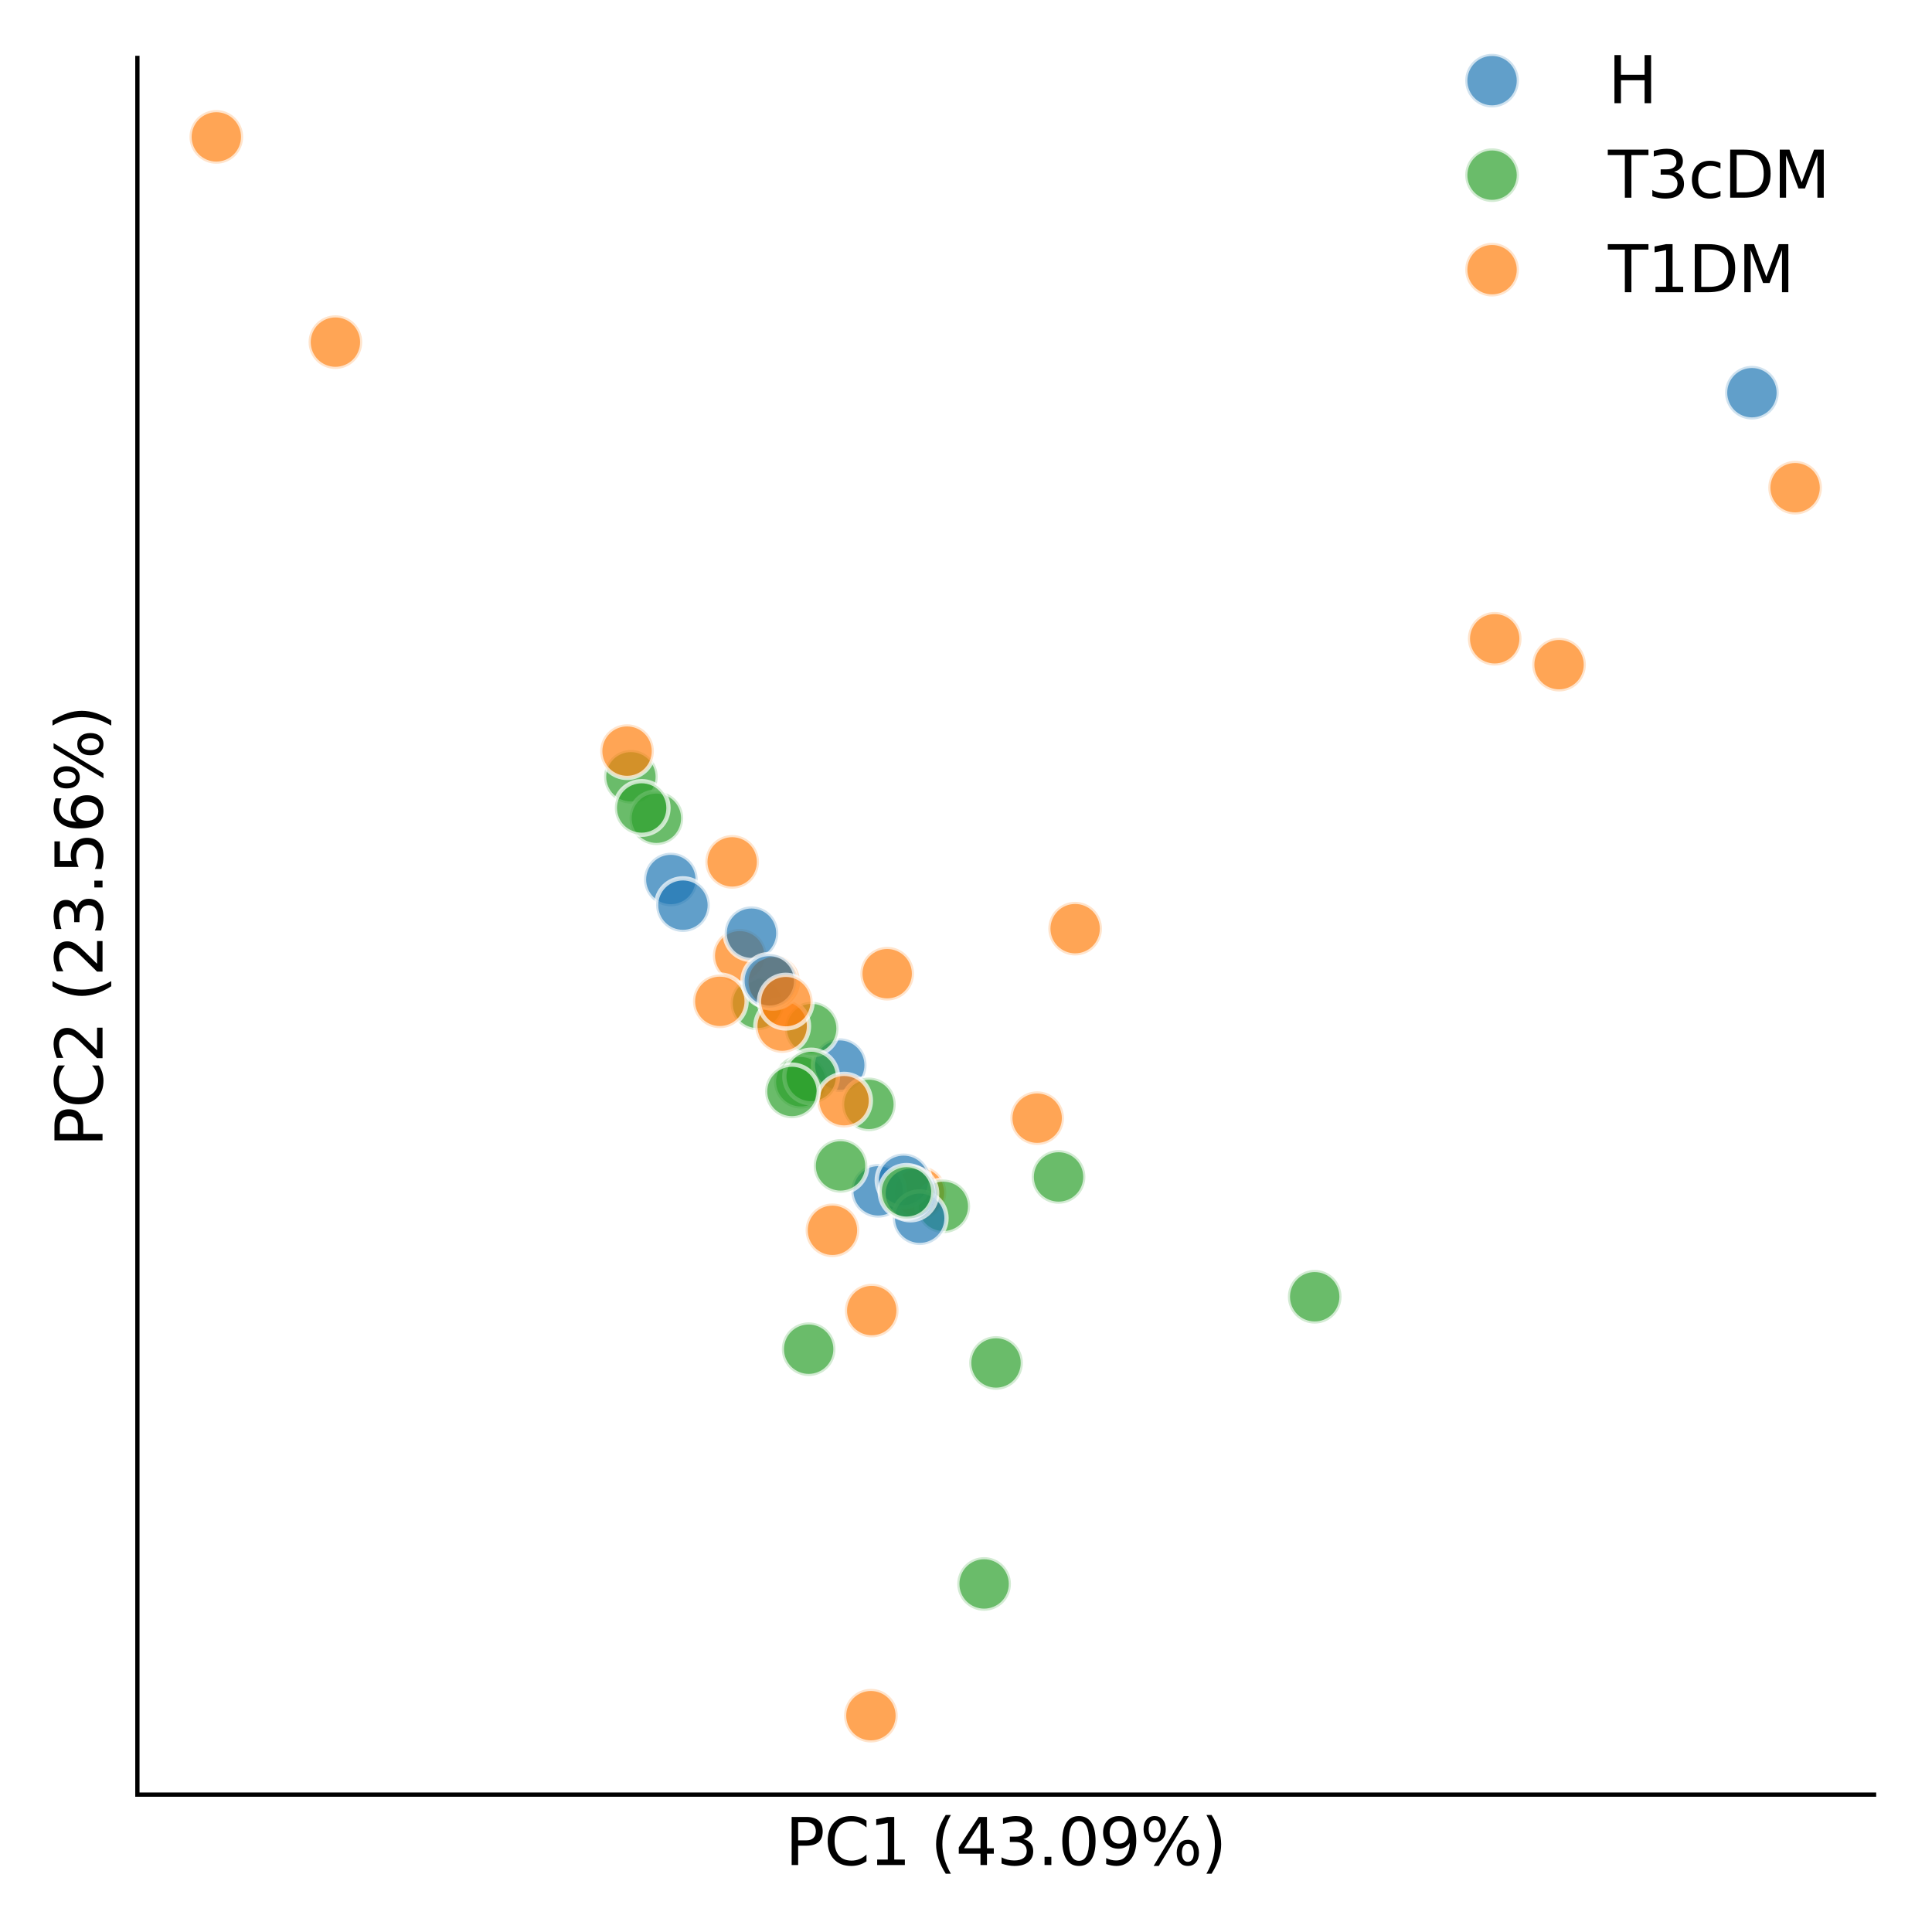 <?xml version="1.0" encoding="UTF-8" standalone="no"?>
<svg
   width="360pt"
   height="360pt"
   viewBox="0 0 360 360"
   version="1.1"
   id="svg89"
   sodipodi:docname="pca.svg"
   inkscape:export-filename="pca.png"
   inkscape:export-xdpi="300"
   inkscape:export-ydpi="300"
   inkscape:version="1.3.2 (1:1.3.2+202311252150+091e20ef0f)"
   xmlns:inkscape="http://www.inkscape.org/namespaces/inkscape"
   xmlns:sodipodi="http://sodipodi.sourceforge.net/DTD/sodipodi-0.dtd"
   xmlns:xlink="http://www.w3.org/1999/xlink"
   xmlns="http://www.w3.org/2000/svg"
   xmlns:svg="http://www.w3.org/2000/svg"
   xmlns:rdf="http://www.w3.org/1999/02/22-rdf-syntax-ns#"
   xmlns:cc="http://creativecommons.org/ns#"
   xmlns:dc="http://purl.org/dc/elements/1.1/">
  <sodipodi:namedview
     id="namedview89"
     pagecolor="#ffffff"
     bordercolor="#000000"
     borderopacity="0.25"
     inkscape:showpageshadow="2"
     inkscape:pageopacity="0.0"
     inkscape:pagecheckerboard="0"
     inkscape:deskcolor="#d1d1d1"
     inkscape:document-units="pt"
     inkscape:export-bgcolor="#ffffffff"
     inkscape:zoom="1.79375"
     inkscape:cx="239.72125"
     inkscape:cy="240"
     inkscape:window-width="1920"
     inkscape:window-height="1043"
     inkscape:window-x="0"
     inkscape:window-y="0"
     inkscape:window-maximized="1"
     inkscape:current-layer="patch_7" />
  <defs
     id="defs1">
    <style
       type="text/css"
       id="style1">*{stroke-linejoin: round; stroke-linecap: butt}</style>
  </defs>
  <g
     id="figure_1">
    <g
       id="patch_1">
      <path
         d="M 0 360  L 360 360  L 360 0  L 0 0  z "
         style="fill: #ffffff"
         id="path1" />
    </g>
    <g
       id="axes_1">
      <g
         id="patch_2">
        <path
           d="M 25.6 334.4  L 349.2 334.4  L 349.2 10.8  L 25.6 10.8  z "
           style="fill: #ffffff"
           id="path2" />
      </g>
      <g
         id="PathCollection_1">
        <defs
           id="defs2">
          <path
             id="C0_0_6a422cc313"
             d="M 0 5  C 1.326 5 2.598 4.473 3.536 3.536  C 4.473 2.598 5 1.326 5 -0  C 5 -1.326 4.473 -2.598 3.536 -3.536  C 2.598 -4.473 1.326 -5 0 -5  C -1.326 -5 -2.598 -4.473 -3.536 -3.536  C -4.473 -2.598 -5 -1.326 -5 0  C -5 1.326 -4.473 2.598 -3.536 3.536  C -2.598 4.473 -1.326 5 0 5  z " />
        </defs>
        <g
           clip-path="url(#p1cec4ba44c)"
           id="g2">
          <use
             xlink:href="#C0_0_6a422cc313"
             x="125.001"
             y="163.886"
             style="fill: #1f77b4; fill-opacity: 0.7; stroke: #ffffff; stroke-opacity: 0.7; stroke-width: 0.8"
             id="use2" />
        </g>
        <g
           clip-path="url(#p1cec4ba44c)"
           id="g3">
          <use
             xlink:href="#C0_0_6a422cc313"
             x="117.56"
             y="144.745"
             style="fill: #2ca02c; fill-opacity: 0.7; stroke: #ffffff; stroke-opacity: 0.7; stroke-width: 0.8"
             id="use3" />
        </g>
        <g
           clip-path="url(#p1cec4ba44c)"
           id="g4">
          <use
             xlink:href="#C0_0_6a422cc313"
             x="149.219"
             y="201.575"
             style="fill: #2ca02c; fill-opacity: 0.7; stroke: #ffffff; stroke-opacity: 0.7; stroke-width: 0.8"
             id="use4" />
        </g>
        <g
           clip-path="url(#p1cec4ba44c)"
           id="g5">
          <use
             xlink:href="#C0_0_6a422cc313"
             x="171.333"
             y="222.236"
             style="fill: #ff7f0e; fill-opacity: 0.7; stroke: #ffffff; stroke-opacity: 0.7; stroke-width: 0.8"
             id="use5" />
        </g>
        <g
           clip-path="url(#p1cec4ba44c)"
           id="g6">
          <use
             xlink:href="#C0_0_6a422cc313"
             x="200.338"
             y="173.04"
             style="fill: #ff7f0e; fill-opacity: 0.7; stroke: #ffffff; stroke-opacity: 0.7; stroke-width: 0.8"
             id="use6" />
        </g>
        <g
           clip-path="url(#p1cec4ba44c)"
           id="g7">
          <use
             xlink:href="#C0_0_6a422cc313"
             x="156.473"
             y="198.468"
             style="fill: #1f77b4; fill-opacity: 0.7; stroke: #ffffff; stroke-opacity: 0.7; stroke-width: 0.8"
             id="use7" />
        </g>
        <g
           clip-path="url(#p1cec4ba44c)"
           id="g8">
          <use
             xlink:href="#C0_0_6a422cc313"
             x="141.134"
             y="186.966"
             style="fill: #2ca02c; fill-opacity: 0.7; stroke: #ffffff; stroke-opacity: 0.7; stroke-width: 0.8"
             id="use8" />
        </g>
        <g
           clip-path="url(#p1cec4ba44c)"
           id="g9">
          <use
             xlink:href="#C0_0_6a422cc313"
             x="151.242"
             y="191.66"
             style="fill: #2ca02c; fill-opacity: 0.7; stroke: #ffffff; stroke-opacity: 0.7; stroke-width: 0.8"
             id="use9" />
        </g>
        <g
           clip-path="url(#p1cec4ba44c)"
           id="g10">
          <use
             xlink:href="#C0_0_6a422cc313"
             x="137.834"
             y="178.094"
             style="fill: #ff7f0e; fill-opacity: 0.7; stroke: #ffffff; stroke-opacity: 0.7; stroke-width: 0.8"
             id="use10" />
        </g>
        <g
           clip-path="url(#p1cec4ba44c)"
           id="g11">
          <use
             xlink:href="#C0_0_6a422cc313"
             x="134.125"
             y="186.588"
             style="fill: #ff7f0e; fill-opacity: 0.7; stroke: #ffffff; stroke-opacity: 0.7; stroke-width: 0.8"
             id="use11" />
        </g>
        <g
           clip-path="url(#p1cec4ba44c)"
           id="g12">
          <use
             xlink:href="#C0_0_6a422cc313"
             x="127.255"
             y="168.66"
             style="fill: #1f77b4; fill-opacity: 0.7; stroke: #ffffff; stroke-opacity: 0.7; stroke-width: 0.8"
             id="use12" />
        </g>
        <g
           clip-path="url(#p1cec4ba44c)"
           id="g13">
          <use
             xlink:href="#C0_0_6a422cc313"
             x="175.776"
             y="224.784"
             style="fill: #2ca02c; fill-opacity: 0.7; stroke: #ffffff; stroke-opacity: 0.7; stroke-width: 0.8"
             id="use13" />
        </g>
        <g
           clip-path="url(#p1cec4ba44c)"
           id="g14">
          <use
             xlink:href="#C0_0_6a422cc313"
             x="145.746"
             y="191.199"
             style="fill: #ff7f0e; fill-opacity: 0.7; stroke: #ffffff; stroke-opacity: 0.7; stroke-width: 0.8"
             id="use14" />
        </g>
        <g
           clip-path="url(#p1cec4ba44c)"
           id="g15">
          <use
             xlink:href="#C0_0_6a422cc313"
             x="162.434"
             y="244.209"
             style="fill: #ff7f0e; fill-opacity: 0.7; stroke: #ffffff; stroke-opacity: 0.7; stroke-width: 0.8"
             id="use15" />
        </g>
        <g
           clip-path="url(#p1cec4ba44c)"
           id="g16">
          <use
             xlink:href="#C0_0_6a422cc313"
             x="163.631"
             y="221.896"
             style="fill: #1f77b4; fill-opacity: 0.7; stroke: #ffffff; stroke-opacity: 0.7; stroke-width: 0.8"
             id="use16" />
        </g>
        <g
           clip-path="url(#p1cec4ba44c)"
           id="g17">
          <use
             xlink:href="#C0_0_6a422cc313"
             x="151.144"
             y="200.598"
             style="fill: #2ca02c; fill-opacity: 0.7; stroke: #ffffff; stroke-opacity: 0.7; stroke-width: 0.8"
             id="use17" />
        </g>
        <g
           clip-path="url(#p1cec4ba44c)"
           id="g18">
          <use
             xlink:href="#C0_0_6a422cc313"
             x="150.68"
             y="251.402"
             style="fill: #2ca02c; fill-opacity: 0.7; stroke: #ffffff; stroke-opacity: 0.7; stroke-width: 0.8"
             id="use18" />
        </g>
        <g
           clip-path="url(#p1cec4ba44c)"
           id="g19">
          <use
             xlink:href="#C0_0_6a422cc313"
             x="62.499"
             y="63.749"
             style="fill: #ff7f0e; fill-opacity: 0.7; stroke: #ffffff; stroke-opacity: 0.7; stroke-width: 0.8"
             id="use19" />
        </g>
        <g
           clip-path="url(#p1cec4ba44c)"
           id="g20">
          <use
             xlink:href="#C0_0_6a422cc313"
             x="116.843"
             y="139.96"
             style="fill: #ff7f0e; fill-opacity: 0.7; stroke: #ffffff; stroke-opacity: 0.7; stroke-width: 0.8"
             id="use20" />
        </g>
        <g
           clip-path="url(#p1cec4ba44c)"
           id="g21">
          <use
             xlink:href="#C0_0_6a422cc313"
             x="168.369"
             y="219.935"
             style="fill: #1f77b4; fill-opacity: 0.7; stroke: #ffffff; stroke-opacity: 0.7; stroke-width: 0.8"
             id="use21" />
        </g>
        <g
           clip-path="url(#p1cec4ba44c)"
           id="g22">
          <use
             xlink:href="#C0_0_6a422cc313"
             x="161.907"
             y="205.783"
             style="fill: #2ca02c; fill-opacity: 0.7; stroke: #ffffff; stroke-opacity: 0.7; stroke-width: 0.8"
             id="use22" />
        </g>
        <g
           clip-path="url(#p1cec4ba44c)"
           id="g23">
          <use
             xlink:href="#C0_0_6a422cc313"
             x="122.309"
             y="152.467"
             style="fill: #2ca02c; fill-opacity: 0.7; stroke: #ffffff; stroke-opacity: 0.7; stroke-width: 0.8"
             id="use23" />
        </g>
        <g
           clip-path="url(#p1cec4ba44c)"
           id="g24">
          <use
             xlink:href="#C0_0_6a422cc313"
             x="193.259"
             y="208.353"
             style="fill: #ff7f0e; fill-opacity: 0.7; stroke: #ffffff; stroke-opacity: 0.7; stroke-width: 0.8"
             id="use24" />
        </g>
        <g
           clip-path="url(#p1cec4ba44c)"
           id="g25">
          <use
             xlink:href="#C0_0_6a422cc313"
             x="143.791"
             y="182.905"
             style="fill: #ff7f0e; fill-opacity: 0.7; stroke: #ffffff; stroke-opacity: 0.7; stroke-width: 0.8"
             id="use25" />
        </g>
        <g
           clip-path="url(#p1cec4ba44c)"
           id="g26">
          <use
             xlink:href="#C0_0_6a422cc313"
             x="326.444"
             y="73.172"
             style="fill: #1f77b4; fill-opacity: 0.7; stroke: #ffffff; stroke-opacity: 0.7; stroke-width: 0.8"
             id="use26" />
        </g>
        <g
           clip-path="url(#p1cec4ba44c)"
           id="g27">
          <use
             xlink:href="#C0_0_6a422cc313"
             x="119.563"
             y="150.555"
             style="fill: #2ca02c; fill-opacity: 0.7; stroke: #ffffff; stroke-opacity: 0.7; stroke-width: 0.8"
             id="use27" />
        </g>
        <g
           clip-path="url(#p1cec4ba44c)"
           id="g28">
          <use
             xlink:href="#C0_0_6a422cc313"
             x="185.593"
             y="253.967"
             style="fill: #2ca02c; fill-opacity: 0.7; stroke: #ffffff; stroke-opacity: 0.7; stroke-width: 0.8"
             id="use28" />
        </g>
        <g
           clip-path="url(#p1cec4ba44c)"
           id="g29">
          <use
             xlink:href="#C0_0_6a422cc313"
             x="157.277"
             y="205.096"
             style="fill: #ff7f0e; fill-opacity: 0.7; stroke: #ffffff; stroke-opacity: 0.7; stroke-width: 0.8"
             id="use29" />
        </g>
        <g
           clip-path="url(#p1cec4ba44c)"
           id="g30">
          <use
             xlink:href="#C0_0_6a422cc313"
             x="136.43"
             y="160.6"
             style="fill: #ff7f0e; fill-opacity: 0.7; stroke: #ffffff; stroke-opacity: 0.7; stroke-width: 0.8"
             id="use30" />
        </g>
        <g
           clip-path="url(#p1cec4ba44c)"
           id="g31">
          <use
             xlink:href="#C0_0_6a422cc313"
             x="171.371"
             y="226.998"
             style="fill: #1f77b4; fill-opacity: 0.7; stroke: #ffffff; stroke-opacity: 0.7; stroke-width: 0.8"
             id="use31" />
        </g>
        <g
           clip-path="url(#p1cec4ba44c)"
           id="g32">
          <use
             xlink:href="#C0_0_6a422cc313"
             x="147.567"
             y="203.376"
             style="fill: #2ca02c; fill-opacity: 0.7; stroke: #ffffff; stroke-opacity: 0.7; stroke-width: 0.8"
             id="use32" />
        </g>
        <g
           clip-path="url(#p1cec4ba44c)"
           id="g33">
          <use
             xlink:href="#C0_0_6a422cc313"
             x="278.517"
             y="119.024"
             style="fill: #ff7f0e; fill-opacity: 0.7; stroke: #ffffff; stroke-opacity: 0.7; stroke-width: 0.8"
             id="use33" />
        </g>
        <g
           clip-path="url(#p1cec4ba44c)"
           id="g34">
          <use
             xlink:href="#C0_0_6a422cc313"
             x="144.084"
             y="182.946"
             style="fill: #ff7f0e; fill-opacity: 0.7; stroke: #ffffff; stroke-opacity: 0.7; stroke-width: 0.8"
             id="use34" />
        </g>
        <g
           clip-path="url(#p1cec4ba44c)"
           id="g35">
          <use
             xlink:href="#C0_0_6a422cc313"
             x="169.634"
             y="222.384"
             style="fill: #1f77b4; fill-opacity: 0.7; stroke: #ffffff; stroke-opacity: 0.7; stroke-width: 0.8"
             id="use35" />
        </g>
        <g
           clip-path="url(#p1cec4ba44c)"
           id="g36">
          <use
             xlink:href="#C0_0_6a422cc313"
             x="183.374"
             y="295.145"
             style="fill: #2ca02c; fill-opacity: 0.7; stroke: #ffffff; stroke-opacity: 0.7; stroke-width: 0.8"
             id="use36" />
        </g>
        <g
           clip-path="url(#p1cec4ba44c)"
           id="g37">
          <use
             xlink:href="#C0_0_6a422cc313"
             x="290.507"
             y="123.848"
             style="fill: #ff7f0e; fill-opacity: 0.7; stroke: #ffffff; stroke-opacity: 0.7; stroke-width: 0.8"
             id="use37" />
        </g>
        <g
           clip-path="url(#p1cec4ba44c)"
           id="g38">
          <use
             xlink:href="#C0_0_6a422cc313"
             x="40.309"
             y="25.509"
             style="fill: #ff7f0e; fill-opacity: 0.7; stroke: #ffffff; stroke-opacity: 0.7; stroke-width: 0.8"
             id="use38" />
        </g>
        <g
           clip-path="url(#p1cec4ba44c)"
           id="g39">
          <use
             xlink:href="#C0_0_6a422cc313"
             x="140.028"
             y="173.887"
             style="fill: #1f77b4; fill-opacity: 0.7; stroke: #ffffff; stroke-opacity: 0.7; stroke-width: 0.8"
             id="use39" />
        </g>
        <g
           clip-path="url(#p1cec4ba44c)"
           id="g40">
          <use
             xlink:href="#C0_0_6a422cc313"
             x="244.976"
             y="241.632"
             style="fill: #2ca02c; fill-opacity: 0.7; stroke: #ffffff; stroke-opacity: 0.7; stroke-width: 0.8"
             id="use40" />
        </g>
        <g
           clip-path="url(#p1cec4ba44c)"
           id="g41">
          <use
             xlink:href="#C0_0_6a422cc313"
             x="334.491"
             y="90.875"
             style="fill: #ff7f0e; fill-opacity: 0.7; stroke: #ffffff; stroke-opacity: 0.7; stroke-width: 0.8"
             id="use41" />
        </g>
        <g
           clip-path="url(#p1cec4ba44c)"
           id="g42">
          <use
             xlink:href="#C0_0_6a422cc313"
             x="162.282"
             y="319.691"
             style="fill: #ff7f0e; fill-opacity: 0.7; stroke: #ffffff; stroke-opacity: 0.7; stroke-width: 0.8"
             id="use42" />
        </g>
        <g
           clip-path="url(#p1cec4ba44c)"
           id="g43">
          <use
             xlink:href="#C0_0_6a422cc313"
             x="143.348"
             y="182.763"
             style="fill: #1f77b4; fill-opacity: 0.7; stroke: #ffffff; stroke-opacity: 0.7; stroke-width: 0.8"
             id="use43" />
        </g>
        <g
           clip-path="url(#p1cec4ba44c)"
           id="g44">
          <use
             xlink:href="#C0_0_6a422cc313"
             x="156.622"
             y="217.247"
             style="fill: #2ca02c; fill-opacity: 0.7; stroke: #ffffff; stroke-opacity: 0.7; stroke-width: 0.8"
             id="use44" />
        </g>
        <g
           clip-path="url(#p1cec4ba44c)"
           id="g45">
          <use
             xlink:href="#C0_0_6a422cc313"
             x="165.313"
             y="181.433"
             style="fill: #ff7f0e; fill-opacity: 0.7; stroke: #ffffff; stroke-opacity: 0.7; stroke-width: 0.8"
             id="use45" />
        </g>
        <g
           clip-path="url(#p1cec4ba44c)"
           id="g46">
          <use
             xlink:href="#C0_0_6a422cc313"
             x="197.246"
             y="219.303"
             style="fill: #2ca02c; fill-opacity: 0.7; stroke: #ffffff; stroke-opacity: 0.7; stroke-width: 0.8"
             id="use46" />
        </g>
        <g
           clip-path="url(#p1cec4ba44c)"
           id="g47">
          <use
             xlink:href="#C0_0_6a422cc313"
             x="146.425"
             y="186.64"
             style="fill: #ff7f0e; fill-opacity: 0.7; stroke: #ffffff; stroke-opacity: 0.7; stroke-width: 0.8"
             id="use47" />
        </g>
        <g
           clip-path="url(#p1cec4ba44c)"
           id="g48">
          <use
             xlink:href="#C0_0_6a422cc313"
             x="168.911"
             y="222.085"
             style="fill: #2ca02c; fill-opacity: 0.7; stroke: #ffffff; stroke-opacity: 0.7; stroke-width: 0.8"
             id="use48" />
        </g>
        <g
           clip-path="url(#p1cec4ba44c)"
           id="g49">
          <use
             xlink:href="#C0_0_6a422cc313"
             x="155.111"
             y="229.25"
             style="fill: #ff7f0e; fill-opacity: 0.7; stroke: #ffffff; stroke-opacity: 0.7; stroke-width: 0.8"
             id="use49" />
        </g>
      </g>
      <g
         id="matplotlib.axis_1">
        <g
           id="text_1">
          <!-- PC1 (43.09%) -->
          <g
             transform="translate(146.308 347.518) scale(0.12 -0.12)"
             id="g61">
            <defs
               id="defs49">
              <path
                 id="DejaVuSans-50"
                 d="M 1259 4147  L 1259 2394  L 2053 2394  Q 2494 2394 2734 2622  Q 2975 2850 2975 3272  Q 2975 3691 2734 3919  Q 2494 4147 2053 4147  L 1259 4147  z M 628 4666  L 2053 4666  Q 2838 4666 3239 4311  Q 3641 3956 3641 3272  Q 3641 2581 3239 2228  Q 2838 1875 2053 1875  L 1259 1875  L 1259 0  L 628 0  L 628 4666  z "
                 transform="scale(0.016)" />
              <path
                 id="DejaVuSans-43"
                 d="M 4122 4306  L 4122 3641  Q 3803 3938 3442 4084  Q 3081 4231 2675 4231  Q 1875 4231 1450 3742  Q 1025 3253 1025 2328  Q 1025 1406 1450 917  Q 1875 428 2675 428  Q 3081 428 3442 575  Q 3803 722 4122 1019  L 4122 359  Q 3791 134 3420 21  Q 3050 -91 2638 -91  Q 1578 -91 968 557  Q 359 1206 359 2328  Q 359 3453 968 4101  Q 1578 4750 2638 4750  Q 3056 4750 3426 4639  Q 3797 4528 4122 4306  z "
                 transform="scale(0.016)" />
              <path
                 id="DejaVuSans-31"
                 d="M 794 531  L 1825 531  L 1825 4091  L 703 3866  L 703 4441  L 1819 4666  L 2450 4666  L 2450 531  L 3481 531  L 3481 0  L 794 0  L 794 531  z "
                 transform="scale(0.016)" />
              <path
                 id="DejaVuSans-20"
                 transform="scale(0.016)" />
              <path
                 id="DejaVuSans-28"
                 d="M 1984 4856  Q 1566 4138 1362 3434  Q 1159 2731 1159 2009  Q 1159 1288 1364 580  Q 1569 -128 1984 -844  L 1484 -844  Q 1016 -109 783 600  Q 550 1309 550 2009  Q 550 2706 781 3412  Q 1013 4119 1484 4856  L 1984 4856  z "
                 transform="scale(0.016)" />
              <path
                 id="DejaVuSans-34"
                 d="M 2419 4116  L 825 1625  L 2419 1625  L 2419 4116  z M 2253 4666  L 3047 4666  L 3047 1625  L 3713 1625  L 3713 1100  L 3047 1100  L 3047 0  L 2419 0  L 2419 1100  L 313 1100  L 313 1709  L 2253 4666  z "
                 transform="scale(0.016)" />
              <path
                 id="DejaVuSans-33"
                 d="M 2597 2516  Q 3050 2419 3304 2112  Q 3559 1806 3559 1356  Q 3559 666 3084 287  Q 2609 -91 1734 -91  Q 1441 -91 1130 -33  Q 819 25 488 141  L 488 750  Q 750 597 1062 519  Q 1375 441 1716 441  Q 2309 441 2620 675  Q 2931 909 2931 1356  Q 2931 1769 2642 2001  Q 2353 2234 1838 2234  L 1294 2234  L 1294 2753  L 1863 2753  Q 2328 2753 2575 2939  Q 2822 3125 2822 3475  Q 2822 3834 2567 4026  Q 2313 4219 1838 4219  Q 1578 4219 1281 4162  Q 984 4106 628 3988  L 628 4550  Q 988 4650 1302 4700  Q 1616 4750 1894 4750  Q 2613 4750 3031 4423  Q 3450 4097 3450 3541  Q 3450 3153 3228 2886  Q 3006 2619 2597 2516  z "
                 transform="scale(0.016)" />
              <path
                 id="DejaVuSans-2e"
                 d="M 684 794  L 1344 794  L 1344 0  L 684 0  L 684 794  z "
                 transform="scale(0.016)" />
              <path
                 id="DejaVuSans-30"
                 d="M 2034 4250  Q 1547 4250 1301 3770  Q 1056 3291 1056 2328  Q 1056 1369 1301 889  Q 1547 409 2034 409  Q 2525 409 2770 889  Q 3016 1369 3016 2328  Q 3016 3291 2770 3770  Q 2525 4250 2034 4250  z M 2034 4750  Q 2819 4750 3233 4129  Q 3647 3509 3647 2328  Q 3647 1150 3233 529  Q 2819 -91 2034 -91  Q 1250 -91 836 529  Q 422 1150 422 2328  Q 422 3509 836 4129  Q 1250 4750 2034 4750  z "
                 transform="scale(0.016)" />
              <path
                 id="DejaVuSans-39"
                 d="M 703 97  L 703 672  Q 941 559 1184 500  Q 1428 441 1663 441  Q 2288 441 2617 861  Q 2947 1281 2994 2138  Q 2813 1869 2534 1725  Q 2256 1581 1919 1581  Q 1219 1581 811 2004  Q 403 2428 403 3163  Q 403 3881 828 4315  Q 1253 4750 1959 4750  Q 2769 4750 3195 4129  Q 3622 3509 3622 2328  Q 3622 1225 3098 567  Q 2575 -91 1691 -91  Q 1453 -91 1209 -44  Q 966 3 703 97  z M 1959 2075  Q 2384 2075 2632 2365  Q 2881 2656 2881 3163  Q 2881 3666 2632 3958  Q 2384 4250 1959 4250  Q 1534 4250 1286 3958  Q 1038 3666 1038 3163  Q 1038 2656 1286 2365  Q 1534 2075 1959 2075  z "
                 transform="scale(0.016)" />
              <path
                 id="DejaVuSans-25"
                 d="M 4653 2053  Q 4381 2053 4226 1822  Q 4072 1591 4072 1178  Q 4072 772 4226 539  Q 4381 306 4653 306  Q 4919 306 5073 539  Q 5228 772 5228 1178  Q 5228 1588 5073 1820  Q 4919 2053 4653 2053  z M 4653 2450  Q 5147 2450 5437 2106  Q 5728 1763 5728 1178  Q 5728 594 5436 251  Q 5144 -91 4653 -91  Q 4153 -91 3862 251  Q 3572 594 3572 1178  Q 3572 1766 3864 2108  Q 4156 2450 4653 2450  z M 1428 4353  Q 1159 4353 1004 4120  Q 850 3888 850 3481  Q 850 3069 1003 2837  Q 1156 2606 1428 2606  Q 1700 2606 1854 2837  Q 2009 3069 2009 3481  Q 2009 3884 1853 4118  Q 1697 4353 1428 4353  z M 4250 4750  L 4750 4750  L 1831 -91  L 1331 -91  L 4250 4750  z M 1428 4750  Q 1922 4750 2215 4408  Q 2509 4066 2509 3481  Q 2509 2891 2217 2550  Q 1925 2209 1428 2209  Q 931 2209 642 2551  Q 353 2894 353 3481  Q 353 4063 643 4406  Q 934 4750 1428 4750  z "
                 transform="scale(0.016)" />
              <path
                 id="DejaVuSans-29"
                 d="M 513 4856  L 1013 4856  Q 1481 4119 1714 3412  Q 1947 2706 1947 2009  Q 1947 1309 1714 600  Q 1481 -109 1013 -844  L 513 -844  Q 928 -128 1133 580  Q 1338 1288 1338 2009  Q 1338 2731 1133 3434  Q 928 4138 513 4856  z "
                 transform="scale(0.016)" />
            </defs>
            <use
               xlink:href="#DejaVuSans-50"
               id="use50" />
            <use
               xlink:href="#DejaVuSans-43"
               x="60.303"
               id="use51" />
            <use
               xlink:href="#DejaVuSans-31"
               x="130.127"
               id="use52" />
            <use
               xlink:href="#DejaVuSans-20"
               x="193.75"
               id="use53" />
            <use
               xlink:href="#DejaVuSans-28"
               x="225.537"
               id="use54" />
            <use
               xlink:href="#DejaVuSans-34"
               x="264.551"
               id="use55" />
            <use
               xlink:href="#DejaVuSans-33"
               x="328.174"
               id="use56" />
            <use
               xlink:href="#DejaVuSans-2e"
               x="391.797"
               id="use57" />
            <use
               xlink:href="#DejaVuSans-30"
               x="423.584"
               id="use58" />
            <use
               xlink:href="#DejaVuSans-39"
               x="487.207"
               id="use59" />
            <use
               xlink:href="#DejaVuSans-25"
               x="550.83"
               id="use60" />
            <use
               xlink:href="#DejaVuSans-29"
               x="645.85"
               id="use61" />
          </g>
        </g>
      </g>
      <g
         id="matplotlib.axis_2">
        <g
           id="text_2">
          <!-- PC2 (23.56%) -->
          <g
             transform="translate(19.104 213.692) rotate(-90) scale(0.12 -0.12)"
             id="g73">
            <defs
               id="defs61">
              <path
                 id="DejaVuSans-32"
                 d="M 1228 531  L 3431 531  L 3431 0  L 469 0  L 469 531  Q 828 903 1448 1529  Q 2069 2156 2228 2338  Q 2531 2678 2651 2914  Q 2772 3150 2772 3378  Q 2772 3750 2511 3984  Q 2250 4219 1831 4219  Q 1534 4219 1204 4116  Q 875 4013 500 3803  L 500 4441  Q 881 4594 1212 4672  Q 1544 4750 1819 4750  Q 2544 4750 2975 4387  Q 3406 4025 3406 3419  Q 3406 3131 3298 2873  Q 3191 2616 2906 2266  Q 2828 2175 2409 1742  Q 1991 1309 1228 531  z "
                 transform="scale(0.016)" />
              <path
                 id="DejaVuSans-35"
                 d="M 691 4666  L 3169 4666  L 3169 4134  L 1269 4134  L 1269 2991  Q 1406 3038 1543 3061  Q 1681 3084 1819 3084  Q 2600 3084 3056 2656  Q 3513 2228 3513 1497  Q 3513 744 3044 326  Q 2575 -91 1722 -91  Q 1428 -91 1123 -41  Q 819 9 494 109  L 494 744  Q 775 591 1075 516  Q 1375 441 1709 441  Q 2250 441 2565 725  Q 2881 1009 2881 1497  Q 2881 1984 2565 2268  Q 2250 2553 1709 2553  Q 1456 2553 1204 2497  Q 953 2441 691 2322  L 691 4666  z "
                 transform="scale(0.016)" />
              <path
                 id="DejaVuSans-36"
                 d="M 2113 2584  Q 1688 2584 1439 2293  Q 1191 2003 1191 1497  Q 1191 994 1439 701  Q 1688 409 2113 409  Q 2538 409 2786 701  Q 3034 994 3034 1497  Q 3034 2003 2786 2293  Q 2538 2584 2113 2584  z M 3366 4563  L 3366 3988  Q 3128 4100 2886 4159  Q 2644 4219 2406 4219  Q 1781 4219 1451 3797  Q 1122 3375 1075 2522  Q 1259 2794 1537 2939  Q 1816 3084 2150 3084  Q 2853 3084 3261 2657  Q 3669 2231 3669 1497  Q 3669 778 3244 343  Q 2819 -91 2113 -91  Q 1303 -91 875 529  Q 447 1150 447 2328  Q 447 3434 972 4092  Q 1497 4750 2381 4750  Q 2619 4750 2861 4703  Q 3103 4656 3366 4563  z "
                 transform="scale(0.016)" />
            </defs>
            <use
               xlink:href="#DejaVuSans-50"
               id="use62" />
            <use
               xlink:href="#DejaVuSans-43"
               x="60.303"
               id="use63" />
            <use
               xlink:href="#DejaVuSans-32"
               x="130.127"
               id="use64" />
            <use
               xlink:href="#DejaVuSans-20"
               x="193.75"
               id="use65" />
            <use
               xlink:href="#DejaVuSans-28"
               x="225.537"
               id="use66" />
            <use
               xlink:href="#DejaVuSans-32"
               x="264.551"
               id="use67" />
            <use
               xlink:href="#DejaVuSans-33"
               x="328.174"
               id="use68" />
            <use
               xlink:href="#DejaVuSans-2e"
               x="391.797"
               id="use69" />
            <use
               xlink:href="#DejaVuSans-35"
               x="423.584"
               id="use70" />
            <use
               xlink:href="#DejaVuSans-36"
               x="487.207"
               id="use71" />
            <use
               xlink:href="#DejaVuSans-25"
               x="550.83"
               id="use72" />
            <use
               xlink:href="#DejaVuSans-29"
               x="645.85"
               id="use73" />
          </g>
        </g>
      </g>
      <g
         id="line2d_1" />
      <g
         id="line2d_2" />
      <g
         id="line2d_3" />
      <g
         id="patch_3">
        <path
           d="M 25.6 334.4  L 25.6 10.8  "
           style="fill: none; stroke: #000000; stroke-width: 0.8; stroke-linejoin: miter; stroke-linecap: square"
           id="path73" />
      </g>
      <g
         id="patch_5">
        <path
           d="M 25.6 334.4  L 349.2 334.4  "
           style="fill: none; stroke: #000000; stroke-width: 0.8; stroke-linejoin: miter; stroke-linecap: square"
           id="path75" />
      </g>
      <g
         id="legend_1"
         transform="translate(229.624,-266.653)">
        <g
           id="patch_7" />
        <g
           id="line2d_4">
          <defs
             id="defs77">
            <path
               id="mca2e549c09"
               d="M 0,5 C 1.326,5 2.598,4.473 3.536,3.536 4.473,2.598 5,1.326 5,0 5,-1.326 4.473,-2.598 3.536,-3.536 2.598,-4.473 1.326,-5 0,-5 -1.326,-5 -2.598,-4.473 -3.536,-3.536 -4.473,-2.598 -5,-1.326 -5,0 -5,1.326 -4.473,2.598 -3.536,3.536 -2.598,4.473 -1.326,5 0,5 Z"
               style="stroke:#ffffff;stroke-width:0.8;stroke-opacity:0.7" />
          </defs>
          <g
             id="g77">
            <use
               xlink:href="#mca2e549c09"
               x="48.4"
               y="281.677"
               style="fill:#1f77b4;fill-opacity:0.7;stroke:#ffffff;stroke-width:0.8;stroke-opacity:0.7"
               id="use77" />
          </g>
        </g>
        <g
           id="text_3">
          <!-- H -->
          <g
             transform="matrix(0.12,0,0,-0.12,70,285.877)"
             id="g78">
            <defs
               id="defs78">
              <path
                 id="DejaVuSans-48"
                 d="m 628,4666 h 631 V 2753 h 2294 v 1913 h 631 V 0 H 3553 V 2222 H 1259 V 0 H 628 Z"
                 transform="scale(0.016)" />
            </defs>
            <use
               xlink:href="#DejaVuSans-48"
               id="use78" />
          </g>
        </g>
        <g
           id="line2d_5">
          <defs
             id="defs79">
            <path
               id="mac65b00694"
               d="M 0,5 C 1.326,5 2.598,4.473 3.536,3.536 4.473,2.598 5,1.326 5,0 5,-1.326 4.473,-2.598 3.536,-3.536 2.598,-4.473 1.326,-5 0,-5 -1.326,-5 -2.598,-4.473 -3.536,-3.536 -4.473,-2.598 -5,-1.326 -5,0 -5,1.326 -4.473,2.598 -3.536,3.536 -2.598,4.473 -1.326,5 0,5 Z"
               style="stroke:#ffffff;stroke-width:0.8;stroke-opacity:0.7" />
          </defs>
          <g
             id="g79">
            <use
               xlink:href="#mac65b00694"
               x="48.4"
               y="299.291"
               style="fill:#2ca02c;fill-opacity:0.7;stroke:#ffffff;stroke-width:0.8;stroke-opacity:0.7"
               id="use79" />
          </g>
        </g>
        <g
           id="text_4">
          <!-- T3cDM -->
          <g
             transform="matrix(0.12,0,0,-0.12,70,303.491)"
             id="g84">
            <defs
               id="defs80">
              <path
                 id="DejaVuSans-54"
                 d="M -19,4666 H 3928 V 4134 H 2272 V 0 H 1638 V 4134 H -19 Z"
                 transform="scale(0.016)" />
              <path
                 id="DejaVuSans-63"
                 d="m 3122,3366 v -538 q -244,135 -489,202 -245,67 -495,67 -560,0 -870,-355 -309,-354 -309,-995 0,-641 309,-996 310,-354 870,-354 250,0 495,67 245,67 489,202 V 134 Q 2881,22 2623,-34 2366,-91 2075,-91 1284,-91 818,406 353,903 353,1747 q 0,856 470,1346 471,491 1290,491 265,0 518,-55 253,-54 491,-163 z"
                 transform="scale(0.016)" />
              <path
                 id="DejaVuSans-44"
                 d="M 1259,4147 V 519 h 763 q 966,0 1414,437 448,438 448,1382 0,937 -448,1373 -448,436 -1414,436 z m -631,519 h 1297 q 1356,0 1990,-564 635,-564 635,-1764 Q 4550,1131 3912,565 3275,0 1925,0 H 628 Z"
                 transform="scale(0.016)" />
              <path
                 id="DejaVuSans-4d"
                 d="m 628,4666 h 941 L 2759,1491 3956,4666 h 941 V 0 H 4281 V 4097 L 3078,897 H 2444 L 1241,4097 V 0 H 628 Z"
                 transform="scale(0.016)" />
            </defs>
            <use
               xlink:href="#DejaVuSans-54"
               id="use80" />
            <use
               xlink:href="#DejaVuSans-33"
               x="61.084"
               id="use81" />
            <use
               xlink:href="#DejaVuSans-63"
               x="124.707"
               id="use82" />
            <use
               xlink:href="#DejaVuSans-44"
               x="179.688"
               id="use83" />
            <use
               xlink:href="#DejaVuSans-4d"
               x="256.689"
               id="use84" />
          </g>
        </g>
        <g
           id="line2d_6">
          <defs
             id="defs84">
            <path
               id="m818aa6f0e7"
               d="M 0,5 C 1.326,5 2.598,4.473 3.536,3.536 4.473,2.598 5,1.326 5,0 5,-1.326 4.473,-2.598 3.536,-3.536 2.598,-4.473 1.326,-5 0,-5 -1.326,-5 -2.598,-4.473 -3.536,-3.536 -4.473,-2.598 -5,-1.326 -5,0 -5,1.326 -4.473,2.598 -3.536,3.536 -2.598,4.473 -1.326,5 0,5 Z"
               style="stroke:#ffffff;stroke-width:0.8;stroke-opacity:0.7" />
          </defs>
          <g
             id="g85">
            <use
               xlink:href="#m818aa6f0e7"
               x="48.4"
               y="316.904"
               style="fill:#ff7f0e;fill-opacity:0.7;stroke:#ffffff;stroke-width:0.8;stroke-opacity:0.7"
               id="use85" />
          </g>
        </g>
        <g
           id="text_5">
          <!-- T1DM -->
          <g
             transform="matrix(0.12,0,0,-0.12,70,321.104)"
             id="g89">
            <use
               xlink:href="#DejaVuSans-54"
               id="use86" />
            <use
               xlink:href="#DejaVuSans-31"
               x="61.084"
               id="use87" />
            <use
               xlink:href="#DejaVuSans-44"
               x="124.707"
               id="use88" />
            <use
               xlink:href="#DejaVuSans-4d"
               x="201.709"
               id="use89" />
          </g>
        </g>
      </g>
    </g>
  </g>
  <defs
     id="defs89">
    <clipPath
       id="p1cec4ba44c">
      <rect
         x="25.6"
         y="10.8"
         width="323.6"
         height="323.6"
         id="rect89" />
    </clipPath>
  </defs>
</svg>
